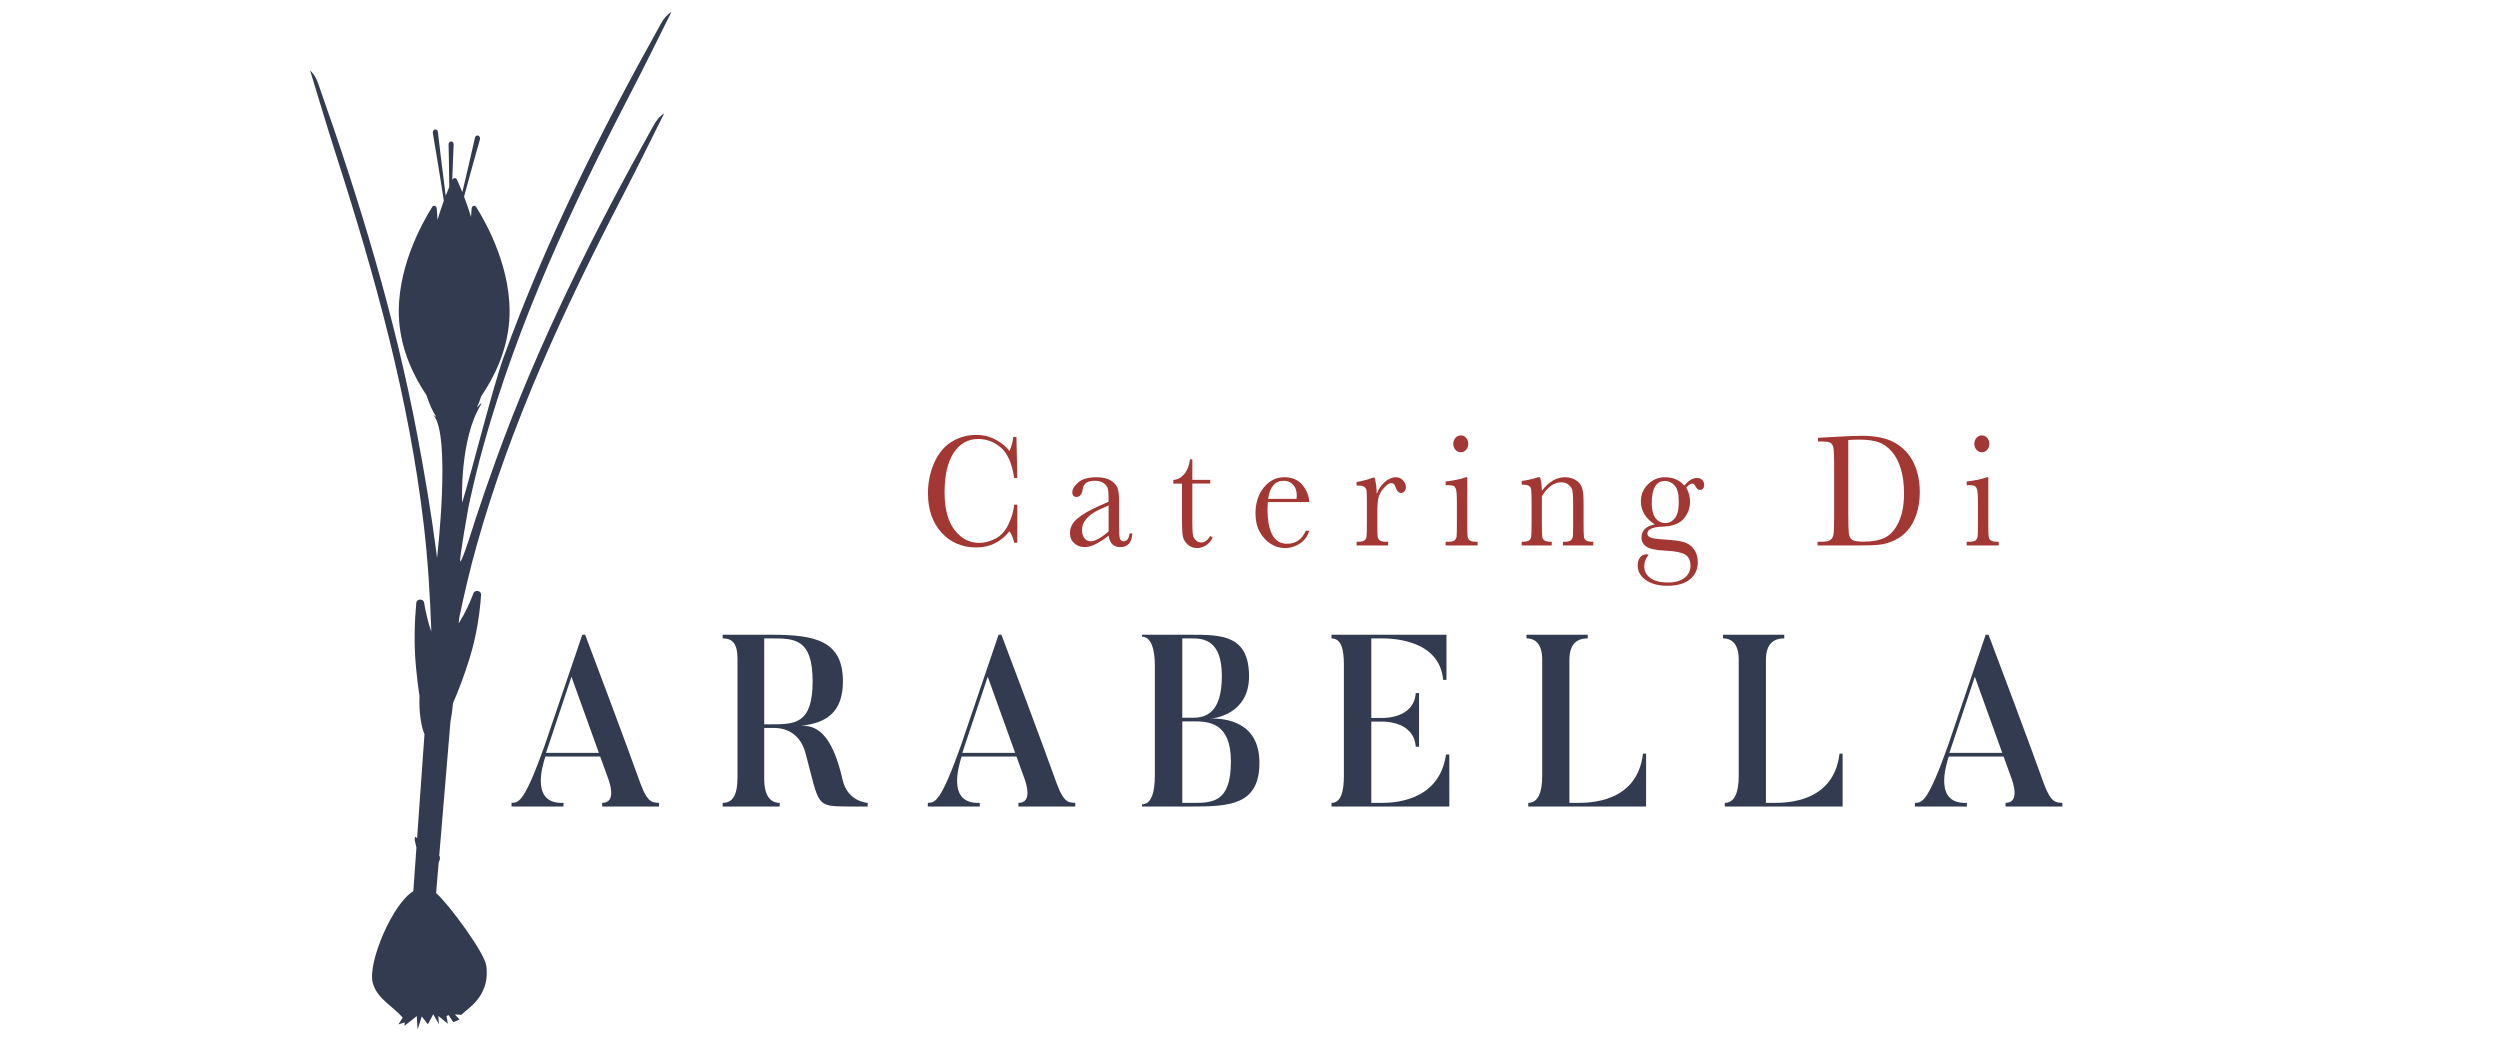 <?xml version="1.0" encoding="utf-8"?>
<!-- Generator: Adobe Illustrator 16.0.0, SVG Export Plug-In . SVG Version: 6.00 Build 0)  -->
<!DOCTYPE svg PUBLIC "-//W3C//DTD SVG 1.1//EN" "http://www.w3.org/Graphics/SVG/1.1/DTD/svg11.dtd">
<svg version="1.1" id="Layer_1" xmlns="http://www.w3.org/2000/svg" xmlns:xlink="http://www.w3.org/1999/xlink" x="0px" y="0px"
	 width="600px" height="250px" viewBox="0 0 600 250" enable-background="new 0 0 600 250" xml:space="preserve">
<g>
	<g>
		<path fill="#333B50" d="M156.871,30.077c-14.489,25.933-27.737,52.376-37.765,80.11c-1.756,4.855-3.451,9.733-5.063,14.634
			c-0.189,0.574-3.111,10.083-3.582,9.904c-0.343-0.132,1.965-13.001,1.965-13.001c0.003-0.036,0.008-0.072,0.016-0.107
			c1.082-5.009,2.281-9.991,3.66-14.923c8.221-29.408,21.152-57.193,35.329-84.496c3.326-6.404,6.479-12.884,9.712-19.329
			c-1.229,0.77-1.942,1.785-2.54,2.856c-14.489,25.933-27.737,52.376-37.765,80.109c-2.543,7.033-7.702,27.694-9.925,34.822
			c0,0-0.695-15.367,4.642-23.754c0.021-0.032-0.111-0.122-0.225,0c-0.292,0.312-0.586,0.621-0.88,0.927
			c0.383-0.835,0.738-1.76,1.063-2.765c3.034-4.444,6.197-10.74,6.715-18.178c0.835-12.001-5.472-23.292-7.944-27.213
			c-0.34-0.539-1.047-0.282-1.094,0.396l-0.139,1.993c-0.562-1.84-1.139-3.482-1.671-4.872c1.652-6.171,3.237-11.748,3.794-13.693
			c0.115-0.401-0.07-0.834-0.405-0.955l-0.012-0.004c-0.33-0.12-0.674,0.109-0.765,0.513c-0.402,1.798-1.521,6.757-3.031,13.073
			c-0.516-1.287-0.971-2.313-1.296-3.01c-0.234-0.502-0.827-0.502-1.062,0c-0.017,0.036-0.039,0.086-0.057,0.125
			c0.123-3.814,0.27-7.068,0.338-8.502c0.02-0.428-0.26-0.786-0.612-0.786c-0.346,0-0.623,0.342-0.613,0.762
			c0.039,1.553,0.123,5.351,0.159,10.171c-0.26,0.611-0.547,1.317-0.849,2.099c-0.958-7.372-1.64-13.269-1.869-15.287
			c-0.047-0.414-0.365-0.695-0.705-0.628l-0.012,0.003c-0.345,0.068-0.574,0.469-0.503,0.884c0.385,2.232,1.551,9.071,2.639,16.231
			c-0.492,1.345-1.006,2.88-1.507,4.574l-0.187-2.691c-0.047-0.678-0.754-0.935-1.094-0.396c-2.472,3.921-8.78,15.212-7.944,27.213
			c0.509,7.312,3.575,13.516,6.562,17.946c0.678,2.11,1.479,3.89,2.37,5.243c-0.354-0.256-0.726-0.485-0.726-0.485
			c4.337,4.687,0.893,34.347,0.893,34.347c-0.05-0.461-0.096-0.922-0.156-1.381c-1.219-9.362-2.79-18.688-4.542-27.971
			c-5.44-28.834-14.02-56.829-23.811-84.489c-0.405-1.142-0.922-2.245-1.948-3.175c2.095,6.824,4.112,13.672,6.297,20.468
			c9.318,28.974,17.422,58.254,20.972,88.5c1,8.521,1.523,17.114,1.82,25.711c-0.817-2.3-1.362-4.732-1.727-6.957
			c-0.166-1.015-1.785-0.981-1.879,0.035c-0.394,4.235-0.616,9.697-0.084,15.356c0.236,2.503,0.525,4.88,0.851,7.075
			c-0.168,3.855,0.44,7.422,1.199,9.111l-1.772,24.918c-0.164-0.109-0.328-0.218-0.501-0.332c-0.038,0.53-0.143,0.822-0.009,1.129
			c0.118,0.512,0.229,0.994,0.346,1.506l-0.744,10.465c-4.918,2.812-11.09,17.271-9.716,22.074c1.067,3.729,4.774,5.482,7.167,8.242
			c-0.255,0.402-0.536,0.85-1.035,1.639c0.785-0.247,1.128-0.354,1.523-0.48l-0.058,0.82c0.837-0.664,1.668-1.325,2.954-2.348
			c0.083,1.457,0.135,2.369,0.187,3.276c0.305-0.963,0.601-1.899,1.008-3.187c0.648,0.838,1.056,1.365,1.469,1.898
			c0.398-0.752,0.768-1.449,1.281-2.418c0.561,0.985,0.85,1.495,1.349,2.374c-0.05-0.849-0.075-1.263-0.117-1.974
			c0.887,0.734,1.539,1.275,2.278,1.888c-0.125-0.707-0.224-1.272-0.324-1.839c0.159-0.09,0.318-0.18,0.477-0.27
			c0.405,0.603,0.809,1.205,1.165,1.734c0.572-0.253,1.029-0.455,1.472-0.65c-0.325-0.36-0.628-0.697-1.104-1.225l1.547,0.109
			c0.648-0.57,1.056-0.965,1.503-1.317c3.481-2.756,5.063-6.164,4.492-10.462c-0.422-3.174-8.966-14.744-12.046-17.456l0.603-7.194
			c0.052-0.175,0.103-0.346,0.156-0.521c0.2-0.288,0.128-0.595,0.167-1.134c-0.066,0.027-0.128,0.057-0.192,0.082l2.712-32.387
			c0.276-1.398,0.491-2.898,0.609-4.42c1.33-3.015,2.695-6.658,3.947-10.658c1.774-5.666,2.507-11.197,2.795-15.338
			c0.07-1.009-1.48-1.32-1.838-0.367c-0.851,2.266-2.011,4.83-3.539,7.215l0.095-1.137c0.003-0.033,0.008-0.066,0.015-0.1
			c1.211-5.822,2.57-11.613,4.17-17.336c8.221-29.409,21.151-57.193,35.329-84.496c3.326-6.404,6.479-12.885,9.712-19.33
			C158.181,27.991,157.468,29.007,156.871,30.077"/>
	</g>
</g>
<g>
	<path fill="#333B50" d="M158.158,193.566h-13.635v-0.879c3.501,0,1.857-4.802,1.22-6.44l-1.698-4.687h-13.158
		c-0.743,2.344-3.555,11.479,4.351,11.127v0.879H122.77v-0.879c1.697-0.058,3.024,0,7.905-13.645l9.073-26.705h0.689
		c9.762,25.826,13.317,35.842,13.317,35.842c1.75,4.685,2.971,4.393,4.403,4.508L158.158,193.566L158.158,193.566z M143.727,180.684
		l-6.579-18.271l-6.101,18.271H143.727z"/>
	<path fill="#333B50" d="M208.244,193.566h-4.457c-8.17-0.059-7.056-0.059-10.452-12.767c-1.592-6.091-6.738-6.091-7.428-6.091
		h-2.494v12.24c0,4.04,1.486,5.738,3.714,5.738v0.879H173.44v-0.879c2.281,0,3.555-1.641,3.555-6.09v-28.521
		c0-3.631-1.22-4.86-3.555-4.86v-0.879h11.619c10.558,0,17.243,1.405,17.243,11.187c0,7.555-4.138,10.072-10.134,10.658
		c3.502-0.117,7.428,1.348,10.081,13.06c1.061,4.45,4.616,5.33,5.995,5.446V193.566z M185.059,153.218h-1.645v20.614h1.645
		c5.624,0,9.975,0,9.975-10.309C195.034,153.102,190.471,153.218,185.059,153.218z"/>
	<path fill="#333B50" d="M258.065,193.566H244.43v-0.879c3.501,0,1.857-4.802,1.22-6.44l-1.698-4.687h-13.158
		c-0.743,2.344-3.555,11.479,4.351,11.127v0.879h-12.468v-0.879c1.698-0.058,3.024,0,7.905-13.645l9.072-26.705h0.69
		c9.762,25.826,13.317,35.842,13.317,35.842c1.75,4.685,2.971,4.393,4.403,4.508L258.065,193.566L258.065,193.566z M243.635,180.684
		l-6.579-18.271l-6.101,18.271H243.635z"/>
	<path fill="#333B50" d="M285.816,193.566h-11.725v-0.526c2.281,0,3.077-2.985,3.077-6.969v-26.236c0-3.631-0.743-7.026-3.077-7.026
		v-0.47h11.725c7.375,0,13.954,0.06,13.954,10.015c0,8.901-8.117,10.072-9.179,10.072c3.449,0,11.673,0.703,11.673,10.659
		C302.264,193.273,294.995,193.566,285.816,193.566z M283.747,153.218v19.032h2.653c3.077,0,6.844-1.229,6.844-10.014
		c0-8.668-4.403-9.02-7.269-9.02L283.747,153.218L283.747,153.218z M286.4,173.129h-2.653v19.561h2.228
		c4.828,0,9.444,0.117,9.444-9.896C295.419,173.422,290.167,173.129,286.4,173.129z"/>
	<path fill="#333B50" d="M347.839,181.094v12.475h-28.276v-0.879c2.228,0,2.971-2.576,2.971-6.56v-26.646
		c0-3.631-0.637-6.267-2.971-6.267v-0.879h27.588v10.834h-0.797c-0.9-9.897-12.68-9.955-14.854-9.955h-2.388v19.091h2.652
		c0.743,0,7.588,0,8.012-5.973h0.796v12.884h-0.796c-0.424-6.032-7.321-6.032-8.012-6.032h-2.652v19.502h2.176
		c2.334,0,14.061,0.117,15.757-11.596H347.839z"/>
	<path fill="#333B50" d="M395.062,180.859v12.707h-28.278v-0.879c2.28,0,3.342-2.399,3.342-6.383v-27.992
		c0-3.572-1.485-5.096-3.767-5.096v-0.879h14.695v0.879c-2.281,0-4.402,0.995-4.402,5.213v34.258h1.91
		c2.863,0,14.377,0,15.756-11.828H395.062z"/>
	<path fill="#333B50" d="M442.229,180.859v12.707h-28.277v-0.879c2.281,0,3.342-2.399,3.342-6.383v-27.992
		c0-3.572-1.485-5.096-3.767-5.096v-0.879h14.695v0.879c-2.28,0-4.402,0.995-4.402,5.213v34.258h1.909
		c2.864,0,14.379,0,15.758-11.828H442.229z"/>
	<path fill="#333B50" d="M494.969,193.566h-13.635v-0.879c3.501,0,1.855-4.802,1.22-6.44l-1.696-4.687h-13.158
		c-0.742,2.344-3.555,11.479,4.351,11.127v0.879h-12.468v-0.879c1.698-0.058,3.024,0,7.905-13.645l9.071-26.705h0.69
		c9.762,25.826,13.316,35.842,13.316,35.842c1.751,4.685,2.971,4.393,4.402,4.508L494.969,193.566L494.969,193.566z
		 M480.538,180.684l-6.579-18.271l-6.102,18.271H480.538z"/>
</g>
<g>
	<path fill="#A23733" d="M243.404,121.128h0.749v9.124h-0.749c-0.209-1.037-0.586-1.952-1.132-2.746
		c-2.077,2.586-4.728,3.88-7.954,3.88c-3.411,0-6.199-1.191-8.363-3.573c-2.164-2.382-3.246-5.532-3.246-9.451
		c0-2.574,0.499-4.998,1.497-7.271c0.998-2.273,2.39-3.96,4.177-5.062c1.787-1.101,3.748-1.652,5.883-1.652
		c1.764,0,3.362,0.401,4.795,1.201c1.433,0.801,2.503,1.688,3.211,2.66c0.5-1.088,0.801-2.215,0.905-3.38h0.766l0.209,9.874h-0.749
		c-0.522-3.509-1.587-5.949-3.194-7.319c-1.607-1.37-3.42-2.055-5.439-2.055c-2.471,0-4.435,1.108-5.891,3.323
		c-1.457,2.216-2.185,5.385-2.185,9.508c0,3.906,0.795,6.9,2.385,8.981c1.589,2.081,3.568,3.121,5.935,3.121
		c1.265,0,2.559-0.339,3.881-1.018c1.323-0.678,2.37-1.827,3.142-3.448C242.81,124.204,243.265,122.639,243.404,121.128z"/>
	<path fill="#A23733" d="M271.112,128.023h0.644c-0.104,2.19-1.079,3.286-2.924,3.286c-0.79,0-1.413-0.231-1.872-0.692
		c-0.458-0.461-0.757-1.146-0.896-2.056c-1.161,0.91-2.219,1.595-3.176,2.056s-1.813,0.692-2.567,0.692
		c-0.963,0-1.792-0.309-2.489-0.923s-1.044-1.428-1.044-2.44c0-1.317,0.583-2.471,1.75-3.457s2.776-1.947,4.83-2.881l2.698-1.21
		v-0.769c0-1.088-0.064-1.876-0.191-2.363c-0.128-0.486-0.458-0.922-0.992-1.306c-0.534-0.384-1.236-0.576-2.106-0.576
		c-1.741,0-2.709,0.641-2.907,1.921c-0.186,1.307-0.673,1.959-1.461,1.959c-0.708,0-1.062-0.371-1.062-1.114
		c0-0.73,0.47-1.515,1.41-2.354c0.939-0.838,2.402-1.258,4.386-1.258c1.474,0,2.617,0.256,3.429,0.769
		c0.812,0.512,1.349,1.095,1.61,1.748c0.261,0.653,0.392,1.652,0.392,2.997v6.358c0,1.485,0.07,2.44,0.209,2.862
		c0.139,0.423,0.44,0.634,0.905,0.634C270.451,129.906,270.927,129.278,271.112,128.023z M266.065,121.3l-1.897,0.845
		c-2.994,1.345-4.491,3.035-4.491,5.072c0,0.806,0.191,1.456,0.575,1.949c0.383,0.493,0.881,0.739,1.497,0.739
		c0.545,0,1.177-0.198,1.897-0.595c0.719-0.397,1.525-0.993,2.419-1.787V121.3z"/>
	<path fill="#A23733" d="M290.458,116.056h-4.299v9.509c0,1.46,0.058,2.443,0.174,2.948c0.116,0.507,0.362,0.913,0.74,1.221
		c0.376,0.307,0.78,0.461,1.209,0.461c0.836,0,1.561-0.524,2.176-1.575l0.557,0.365c-0.36,0.845-0.891,1.482-1.593,1.911
		s-1.413,0.644-2.132,0.644c-0.835,0-1.569-0.272-2.202-0.816s-1.027-1.181-1.184-1.911c-0.156-0.729-0.234-2.011-0.234-3.842
		v-8.914h-2.072v-0.883c0.952-0.025,1.805-0.467,2.559-1.325c0.754-0.858,1.235-2.062,1.444-3.611h0.557v4.937h4.299V116.056z"/>
	<path fill="#A23733" d="M314.216,120.494h-9.938c-0.047,0.756-0.07,1.319-0.07,1.69c0,2.766,0.392,4.844,1.176,6.234
		c0.782,1.389,1.952,2.083,3.507,2.083c2.111,0,3.608-1.043,4.49-3.13h0.835c-0.372,1.307-1.107,2.328-2.21,3.063
		c-1.103,0.736-2.304,1.104-3.603,1.104c-1.208,0-2.347-0.336-3.421-1.009c-1.072-0.672-1.952-1.623-2.637-2.852
		c-0.684-1.229-1.026-2.722-1.026-4.477c0-2.484,0.661-4.549,1.984-6.195c1.323-1.646,2.976-2.468,4.96-2.468
		c1.868,0,3.312,0.627,4.334,1.882C313.619,117.676,314.158,119.034,314.216,120.494z M311.171,119.725
		c0.034-0.294,0.052-0.557,0.052-0.788c0-1.126-0.299-2.001-0.896-2.622c-0.599-0.621-1.332-0.932-2.202-0.932
		c-2.112,0-3.37,1.447-3.776,4.341H311.171z"/>
	<path fill="#A23733" d="M330.419,118.553c0.396-1.139,1.036-2.094,1.925-2.862c0.887-0.769,1.754-1.153,2.602-1.153
		c0.766,0,1.369,0.263,1.81,0.788c0.44,0.525,0.662,1.063,0.662,1.614c0,0.372-0.113,0.691-0.34,0.96s-0.502,0.403-0.827,0.403
		c-0.579,0-1.02-0.474-1.322-1.422c-0.209-0.64-0.522-0.96-0.94-0.96c-0.499,0-1.097,0.374-1.792,1.124s-1.143,1.527-1.341,2.334
		c-0.196,0.807-0.295,1.915-0.295,3.323v2.805c0,1.677,0.02,2.734,0.061,3.17c0.041,0.435,0.205,0.768,0.495,0.998
		c0.291,0.23,0.807,0.346,1.55,0.346h0.487v0.884h-7.57v-0.884h0.365c0.695,0,1.192-0.105,1.487-0.316
		c0.296-0.211,0.473-0.51,0.531-0.894c0.058-0.384,0.088-1.485,0.088-3.304v-4.438c0-1.69-0.021-2.75-0.062-3.179
		c-0.04-0.429-0.207-0.762-0.496-0.999c-0.291-0.237-0.808-0.355-1.549-0.355h-0.365v-0.864c1.09-0.141,2.517-0.519,4.28-1.133
		C330.2,115.55,330.385,116.889,330.419,118.553z"/>
	<path fill="#A23733" d="M352.141,114.539v10.969c0,1.677,0.023,2.734,0.07,3.17c0.046,0.435,0.215,0.768,0.505,0.998
		c0.289,0.23,0.806,0.346,1.549,0.346h0.365v0.884h-7.676v-0.884h0.593c0.823,0,1.36-0.132,1.61-0.394
		c0.248-0.262,0.394-0.577,0.435-0.941c0.04-0.364,0.061-1.425,0.061-3.179v-4.765c0-1.844-0.078-2.971-0.235-3.381
		c-0.156-0.41-0.366-0.666-0.626-0.768c-0.262-0.103-0.717-0.154-1.366-0.154h-0.471v-0.884c2.065-0.23,3.667-0.569,4.804-1.018
		H352.141z M348.782,106.509c0-0.55,0.177-1.024,0.531-1.421c0.354-0.396,0.779-0.596,1.279-0.596c0.497,0,0.922,0.199,1.271,0.596
		c0.348,0.397,0.521,0.871,0.521,1.421c0,0.563-0.174,1.044-0.521,1.441c-0.349,0.397-0.773,0.595-1.271,0.595
		c-0.5,0-0.926-0.198-1.279-0.595C348.959,107.553,348.782,107.072,348.782,106.509z"/>
	<path fill="#A23733" d="M369.128,114.539h0.471c0.266,0.794,0.417,1.876,0.453,3.247c0.834-1.088,1.71-1.902,2.627-2.44
		c0.916-0.538,1.874-0.807,2.872-0.807c1.137,0,2.068,0.263,2.793,0.788c0.726,0.525,1.192,1.169,1.401,1.931
		s0.313,1.873,0.313,3.333v4.918c0,1.818,0.028,2.926,0.087,3.323c0.058,0.396,0.24,0.694,0.548,0.893
		c0.308,0.199,0.873,0.298,1.697,0.298v0.884h-7.293v-0.884h0.331c0.836,0,1.381-0.134,1.636-0.403
		c0.255-0.269,0.4-0.583,0.436-0.94c0.035-0.359,0.052-1.416,0.052-3.17v-5.072c0-1.242-0.055-2.128-0.165-2.66
		c-0.11-0.531-0.406-1.002-0.888-1.412s-1.094-0.615-1.836-0.615c-0.848,0-1.657,0.278-2.428,0.835
		c-0.772,0.557-1.5,1.393-2.184,2.507v6.417c0,1.818,0.03,2.926,0.095,3.323c0.063,0.396,0.249,0.694,0.557,0.893
		c0.308,0.199,0.879,0.298,1.715,0.298v0.884h-7.206v-0.884c0.8,0,1.357-0.089,1.672-0.269c0.312-0.18,0.507-0.452,0.582-0.816
		s0.114-1.508,0.114-3.429v-4.688c0-1.832-0.032-2.942-0.097-3.333c-0.063-0.391-0.25-0.685-0.558-0.884
		c-0.307-0.198-0.878-0.298-1.714-0.298v-0.883C366.488,115.269,367.793,114.974,369.128,114.539z"/>
	<path fill="#A23733" d="M404.25,116.556c0.986-1.229,1.984-1.844,2.993-1.844c0.558,0,0.99,0.167,1.297,0.5
		c0.308,0.333,0.462,0.698,0.462,1.095c0,0.845-0.348,1.268-1.045,1.268c-0.383,0-0.714-0.262-0.992-0.788
		c-0.254-0.486-0.521-0.73-0.8-0.73c-0.441,0-0.929,0.334-1.462,1c0.604,1.05,0.904,2.164,0.904,3.342
		c0,1.537-0.498,2.895-1.496,4.072c-0.998,1.191-2.681,1.832-5.048,1.921c-2.46,0.09-3.689,0.641-3.689,1.652
		c0,0.475,0.278,0.808,0.835,0.999c0.546,0.205,1.694,0.358,3.446,0.461c1.914,0.103,3.389,0.298,4.421,0.586
		c1.033,0.288,1.856,0.867,2.472,1.738c0.614,0.871,0.922,1.909,0.922,3.112c0,1.69-0.626,3.055-1.879,4.091
		c-1.253,1.038-3.058,1.557-5.413,1.557c-2.158,0-3.887-0.461-5.187-1.383s-1.95-2.088-1.95-3.496c0-0.782,0.187-1.422,0.558-1.921
		c0.371-0.5,0.899-0.75,1.584-0.75c0.186,0,0.354,0.033,0.505,0.096c-0.72,0.871-1.079,1.793-1.079,2.768
		c0,1.126,0.479,2.058,1.436,2.795c0.958,0.735,2.387,1.104,4.29,1.104c1.694,0,3.014-0.376,3.96-1.125
		c0.945-0.748,1.419-1.706,1.419-2.871c0-1.28-0.424-2.184-1.271-2.708c-0.848-0.513-2.355-0.819-4.525-0.923
		c-2.495-0.115-4.113-0.454-4.855-1.018c-0.744-0.551-1.114-1.262-1.114-2.133c0-1.677,1.061-2.733,3.185-3.17
		c-1.103-0.717-1.932-1.536-2.489-2.458c-0.557-0.922-0.836-1.953-0.836-3.092c0-1.601,0.572-2.961,1.716-4.083
		c1.142-1.12,2.497-1.681,4.063-1.681C401.523,114.539,403.078,115.211,404.25,116.556z M396.419,120.743
		c0,1.652,0.307,2.863,0.922,3.631s1.397,1.151,2.35,1.151c0.881,0,1.639-0.379,2.271-1.142c0.632-0.762,0.948-2.084,0.948-3.967
		c0-1.895-0.336-3.202-1.01-3.919c-0.673-0.717-1.433-1.076-2.279-1.076c-1.068,0-1.868,0.442-2.402,1.326
		C396.685,117.631,396.419,118.963,396.419,120.743z"/>
	<path fill="#A23733" d="M436.311,105.068l3.881-0.211c3.238-0.179,5.419-0.269,6.544-0.269c3.505,0,6.237,0.589,8.198,1.767
		c1.961,1.178,3.42,2.776,4.378,4.793c0.957,2.017,1.436,4.345,1.436,6.983c0,1.908-0.261,3.653-0.783,5.235
		c-0.521,1.582-1.238,2.894-2.149,3.937c-0.911,1.045-1.967,1.838-3.168,2.382c-1.201,0.546-2.341,0.885-3.42,1.02
		c-1.079,0.134-2.6,0.201-4.56,0.201h-10.461v-0.884h0.975c1.01,0,1.708-0.141,2.097-0.422c0.39-0.282,0.639-0.721,0.749-1.316
		s0.165-1.981,0.165-4.159v-12.563c0-2.075-0.055-3.416-0.165-4.024c-0.11-0.608-0.343-1.024-0.696-1.249s-1.129-0.336-2.324-0.336
		h-0.695V105.068z M443.586,105.606v17.404c0,2.575,0.044,4.233,0.13,4.975c0.087,0.743,0.349,1.265,0.784,1.565
		c0.435,0.301,1.354,0.452,2.759,0.452c2.053,0,3.741-0.311,5.064-0.933c1.322-0.62,2.428-1.844,3.315-3.668
		c0.888-1.825,1.331-4.152,1.331-6.983c0-2.203-0.258-4.168-0.773-5.897c-0.518-1.729-1.257-3.134-2.22-4.216
		c-0.964-1.082-2.031-1.819-3.203-2.209c-1.172-0.391-2.674-0.586-4.507-0.586C445.384,105.51,444.49,105.542,443.586,105.606z"/>
	<path fill="#A23733" d="M477.194,114.539v10.969c0,1.677,0.021,2.734,0.068,3.17c0.047,0.435,0.215,0.768,0.505,0.998
		s0.807,0.346,1.55,0.346h0.365v0.884h-7.675v-0.884h0.591c0.824,0,1.36-0.132,1.61-0.394c0.248-0.262,0.394-0.577,0.435-0.941
		c0.04-0.364,0.061-1.425,0.061-3.179v-4.765c0-1.844-0.078-2.971-0.234-3.381c-0.156-0.41-0.365-0.666-0.627-0.768
		c-0.261-0.103-0.717-0.154-1.366-0.154h-0.469v-0.884c2.063-0.23,3.665-0.569,4.804-1.018H477.194z M473.834,106.509
		c0-0.55,0.177-1.024,0.531-1.421c0.354-0.396,0.78-0.596,1.279-0.596c0.498,0,0.923,0.199,1.271,0.596
		c0.348,0.397,0.522,0.871,0.522,1.421c0,0.563-0.175,1.044-0.522,1.441s-0.772,0.595-1.271,0.595c-0.499,0-0.925-0.198-1.279-0.595
		S473.834,107.072,473.834,106.509z"/>
</g>
</svg>
